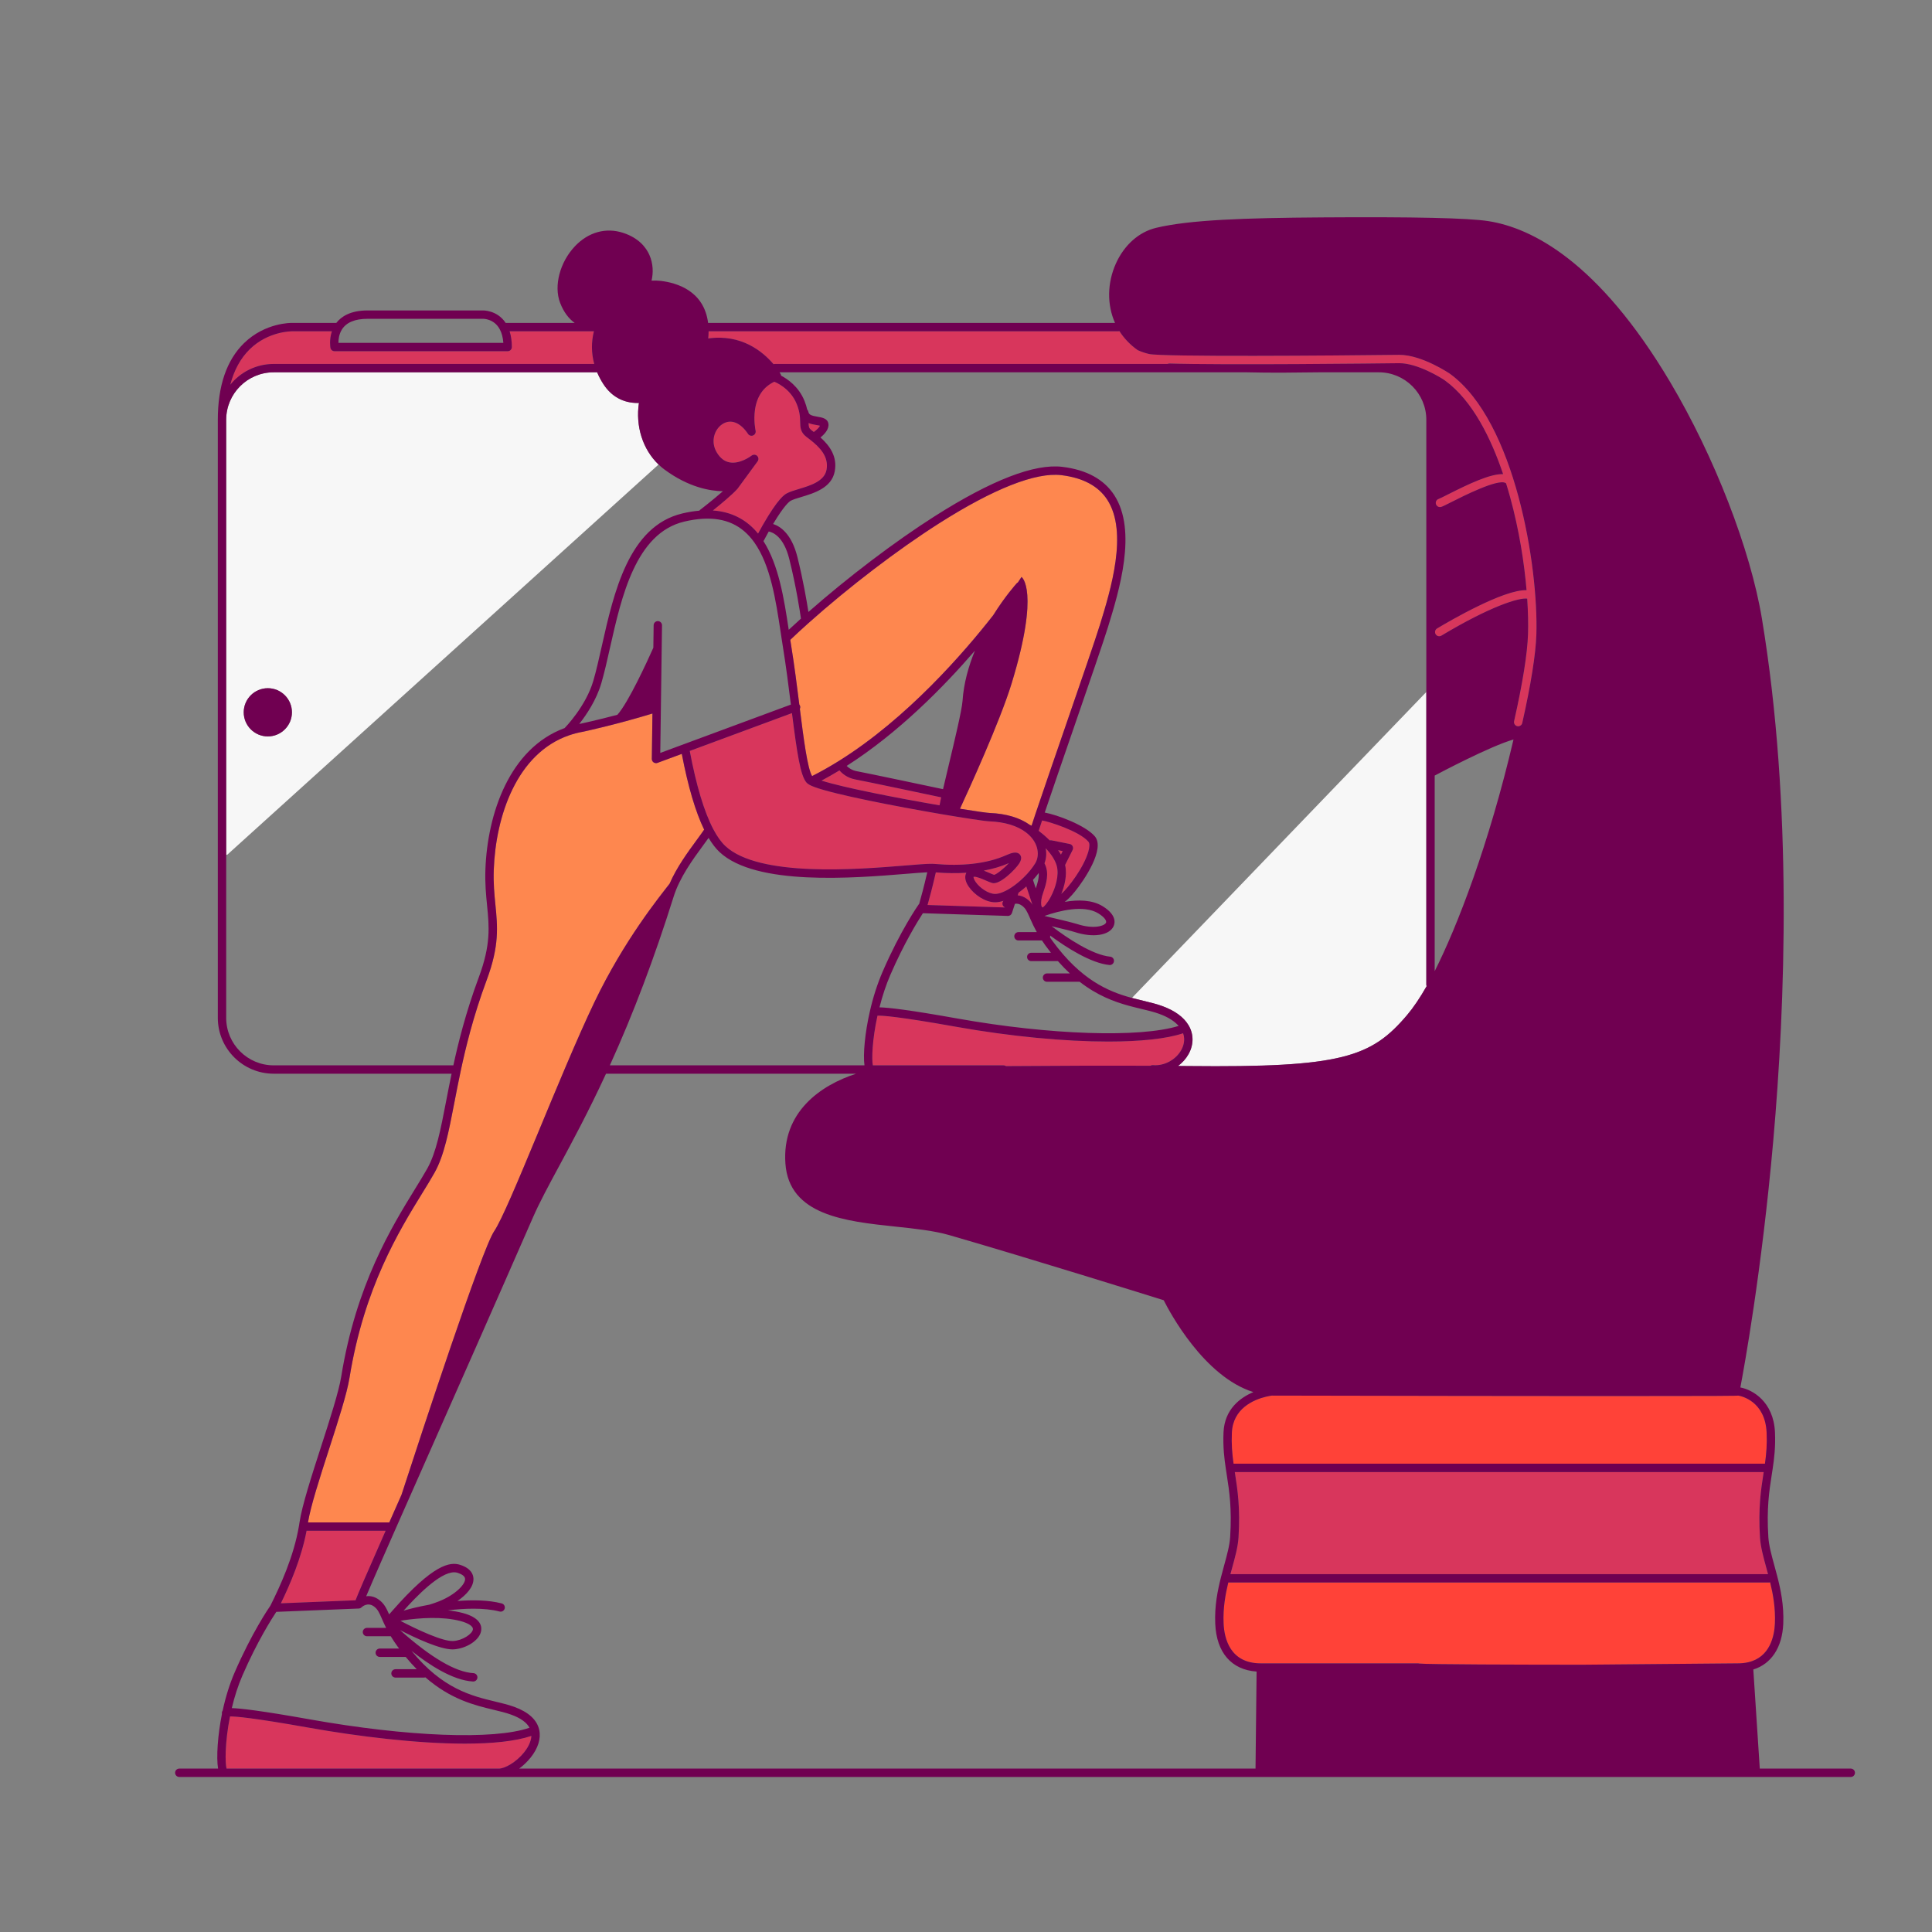 <svg width="375" height="375" viewBox="0 0 375 375" fill="none" xmlns="http://www.w3.org/2000/svg">
<rect x="0" y="0" width="375" height="375" fill="#808080" stroke="none"/>
<path d="M143.168 94.843C143.159 94.856 143.147 94.866 143.137 94.879C143.129 94.888 143.124 94.898 143.116 94.907C142.074 96.06 139.866 97.885 138.367 99.084C141.958 99.327 144.905 100.827 147.14 103.567C147.353 103.168 147.671 102.585 148.062 101.9C151.069 96.663 152.306 95.987 152.713 95.765C153.311 95.439 154.116 95.198 155.047 94.918C157.254 94.256 160.002 93.431 160.425 91.208C160.917 88.618 159.098 86.794 157.253 85.352C157.104 85.236 156.961 85.126 156.825 85.024C156.705 84.933 156.591 84.846 156.486 84.764C155.357 83.888 155.335 82.92 155.311 81.896C155.3 81.42 155.287 80.881 155.172 80.232C155.073 79.652 154.9 79.062 154.645 78.422C153.391 75.288 150.378 74.129 150.348 74.118C150.33 74.111 150.314 74.1 150.297 74.092C148.198 75.085 146.943 76.882 146.551 79.451C146.219 81.63 146.652 83.57 146.657 83.589C146.744 83.971 146.546 84.361 146.186 84.516C145.826 84.671 145.408 84.546 145.19 84.221C143.703 81.991 141.853 81.275 140.239 82.305C138.688 83.295 137.829 85.695 139.143 87.849C139.812 88.941 140.618 89.562 141.608 89.747C143.594 90.118 145.693 88.582 145.888 88.435C145.902 88.424 145.917 88.413 145.933 88.403C146.237 88.192 146.656 88.209 146.941 88.468C147.259 88.758 147.297 89.24 147.032 89.573L143.168 94.843Z" fill="#D8365C"/>
<path d="M213.498 121.264C215.564 114.551 219.022 103.317 214.918 96.996C213.193 94.338 210.196 92.734 206.011 92.227C201.053 91.627 192.852 94.858 182.292 101.573C174.276 106.671 164.793 113.911 156.925 120.938C155.627 122.098 154.442 123.191 153.39 124.197C153.443 124.538 153.496 124.877 153.549 125.207C154.187 129.134 154.715 133.311 155.145 136.749C155.196 136.813 155.242 136.883 155.272 136.965C155.353 137.176 155.338 137.4 155.251 137.591C155.977 143.348 156.729 149.185 157.629 150.642C157.658 150.626 157.683 150.605 157.713 150.592C159.344 149.767 161.036 148.812 162.742 147.753C176.099 139.451 187.287 126.448 192.782 119.415C195.13 115.66 197.276 113.297 197.337 113.231C197.338 113.23 197.338 113.23 197.339 113.229C197.356 113.21 197.378 113.187 197.397 113.17C197.41 113.158 197.426 113.15 197.439 113.139C197.455 113.126 197.471 113.114 197.487 113.103C197.513 113.086 197.54 113.069 197.567 113.055L198.277 111.987C198.277 111.987 201.905 114.47 196.367 132.614C194.09 140.073 187.909 153.572 186.33 156.977C189.67 157.517 191.631 157.782 192.143 157.801C195.297 157.925 197.967 158.731 199.906 160.124C199.984 160.145 200.062 160.174 200.134 160.219C200.134 160.219 200.166 160.24 200.223 160.276C200.436 159.624 200.679 158.89 200.948 158.084C202.423 153.687 204.671 147.164 206.845 140.856C209.85 132.138 212.688 123.902 213.498 121.264Z" fill="#FE874F"/>
<path d="M200.445 175.656C200.405 175.596 200.367 175.532 200.343 175.46L199.21 172.061C198.72 172.499 198.209 172.905 197.696 173.274C197.69 173.297 197.688 173.32 197.681 173.343L197.536 173.784C198.076 173.827 198.674 174.012 199.291 174.453C199.79 174.809 200.149 175.213 200.445 175.656Z" fill="#D8365C"/>
<path d="M140.773 164.198C147.295 170.32 166.519 168.747 175.758 167.991C178.076 167.801 179.907 167.647 180.935 167.663C181.123 167.668 181.272 167.676 181.399 167.685C184.022 167.925 186.5 167.916 188.782 167.66C191.224 167.389 193.422 166.827 195.313 165.987C196.345 165.528 197.38 165.195 197.953 165.861C198.328 166.297 198.283 166.887 197.818 167.613C197.084 168.759 194.037 171.807 192.594 171.394C192.237 171.291 191.802 171.103 191.342 170.904C190.589 170.579 189.553 170.128 189.046 170.183C188.989 170.189 188.968 170.198 188.968 170.198C188.946 170.303 189.016 170.675 189.381 171.202C190.153 172.312 191.82 173.511 193.17 173.511C193.965 173.511 195.122 173.048 196.343 172.241C197.162 171.696 197.993 171.015 198.744 170.272C199.628 169.404 200.39 168.461 200.952 167.543C200.99 167.483 201.017 167.427 201.046 167.37C201.066 167.305 201.096 167.245 201.133 167.186C201.799 165.689 201.465 163.357 199.172 161.589C197.484 160.288 195.032 159.539 192.08 159.423C191.028 159.383 186.644 158.689 182.893 158.053C173.891 156.52 161.994 154.214 158.09 152.762C157.296 152.468 156.825 152.209 156.564 151.923C155.351 150.585 154.696 146.123 153.719 138.413L133.879 145.756C135.145 152.466 136.679 157.571 138.439 160.926C139.18 162.338 139.965 163.439 140.773 164.198Z" fill="#D8365C"/>
<path d="M192.957 169.807C193.522 169.669 194.94 168.494 195.831 167.533C194.355 168.173 192.72 168.658 190.948 168.983C191.3 169.118 191.65 169.269 191.985 169.414C192.355 169.573 192.705 169.725 192.957 169.807Z" fill="#D8365C"/>
<path d="M344.507 315.114C344.638 312.113 344.145 309.425 343.584 307.13C343.514 307.15 343.441 307.163 343.365 307.163H238.41C237.859 309.439 237.366 312.114 237.5 315.114C237.627 318.006 238.735 322.857 244.725 322.857H275.265C275.351 322.857 275.435 322.871 275.513 322.896C277.073 323.069 295.173 323.117 307.14 323.121L337.275 322.857C338.004 322.857 338.675 322.788 339.276 322.65C343.579 321.692 344.4 317.518 344.507 315.114Z" fill="#FF4238"/>
<path d="M341.614 298.437C341.251 292.712 341.802 289.155 342.288 286.016C342.304 285.919 342.318 285.824 342.333 285.727H239.673C239.689 285.824 239.703 285.921 239.718 286.019C240.204 289.157 240.756 292.713 240.393 298.436C240.277 300.243 239.739 302.198 239.171 304.268C239.057 304.683 238.941 305.109 238.825 305.54H343.175C343.061 305.114 342.947 304.693 342.835 304.282C342.266 302.206 341.729 300.246 341.614 298.437Z" fill="#D8365C"/>
<path d="M245.718 271.102C243.342 271.684 239.318 273.364 239.107 278.08C239.007 280.292 239.152 282.082 239.432 284.103H342.574C342.855 282.081 343 280.29 342.9 278.081C342.621 271.942 337.973 270.979 337.406 270.885C337.249 270.902 337.085 270.908 336.927 270.913C336.174 270.926 334.722 270.938 332.709 270.95H332.708C314.443 271.033 248.995 270.89 246.861 270.885C246.737 270.901 246.31 270.96 245.718 271.102Z" fill="#FF4238"/>
<path d="M273.1 197.036C274.315 195.608 275.594 193.717 276.907 191.417C276.87 191.324 276.848 191.223 276.848 191.116V134.314L219.707 193.697C220.463 193.9 221.198 194.078 221.907 194.248C223.216 194.562 224.452 194.858 225.576 195.269C228.015 196.154 229.732 197.4 230.68 198.973C231.73 200.713 231.732 202.775 230.685 204.629C230.179 205.525 229.481 206.293 228.662 206.9C229.318 206.906 229.971 206.913 230.615 206.92C260.434 207.238 266.15 205.221 273.1 197.036Z" fill="#F7F7F7"/>
<path d="M150.139 70.685C150.219 70.659 150.302 70.641 150.39 70.641H226.939C226.819 70.611 226.698 70.58 226.581 70.549C237.702 70.891 267.668 70.544 271.615 70.496C275.125 70.496 279.734 73.317 280.496 73.873C285.892 77.809 289.476 85.259 291.755 92.03C289.286 91.94 285.151 93.894 281.047 95.968C280.234 96.38 279.465 96.768 279.238 96.844C278.812 96.985 278.582 97.444 278.723 97.87C278.837 98.21 279.154 98.426 279.494 98.426C279.579 98.426 279.665 98.413 279.75 98.385C280.075 98.276 280.67 97.978 281.78 97.417C283.995 96.298 290.7 92.909 292.2 93.737C292.229 93.758 292.258 93.778 292.284 93.793C292.3 93.804 292.317 93.812 292.333 93.822C292.623 94.756 292.889 95.671 293.13 96.552C294.879 102.948 295.857 109.254 296.305 114.562C291.889 114.366 281.178 120.64 278.934 121.987C278.55 122.217 278.425 122.716 278.656 123.101C278.808 123.354 279.077 123.495 279.353 123.495C279.495 123.495 279.639 123.457 279.769 123.379C289.326 117.643 294.886 115.965 296.429 116.194C296.605 118.825 296.647 121.165 296.587 123.087C296.47 126.824 295.536 132.665 293.885 139.979C293.787 140.416 294.061 140.851 294.498 140.949C294.558 140.963 294.618 140.969 294.678 140.969C295.049 140.969 295.384 140.713 295.469 140.336C297.142 132.924 298.09 126.976 298.209 123.137C298.618 110.062 294.123 81.804 281.452 72.561C281.401 72.524 276.037 68.873 271.605 68.873C258.927 69.026 225.482 69.295 223.007 68.704C222.149 68.498 221.437 68.242 220.84 67.968C219.386 66.944 218.189 65.701 217.281 64.27C217.212 64.289 217.142 64.302 217.067 64.302H137.54C137.539 64.805 137.511 65.273 137.468 65.692C143.922 64.79 148.083 68.263 150.139 70.685Z" fill="#D8365C"/>
<path d="M194.794 206.782C194.968 206.782 195.128 206.838 195.26 206.931C205.844 206.848 215.261 206.825 223.282 206.863C223.426 206.774 223.597 206.727 223.78 206.74C225.955 206.942 228.206 205.717 229.271 203.831C229.646 203.166 230.124 201.938 229.639 200.556C226.434 201.634 221.341 202.164 215.127 202.164C206.701 202.164 196.222 201.193 185.614 199.301C174.428 197.306 171.224 197.107 170.319 197.135C169.282 201.863 169.179 205.607 169.418 206.782H194.794Z" fill="#D8365C"/>
<path d="M211.264 163.378C209.501 161.321 203.596 159.457 202.269 159.254C202.022 159.999 201.801 160.67 201.609 161.261C202.226 161.732 202.991 162.366 203.745 163.118C203.857 163.091 203.976 163.085 204.097 163.109L207.628 163.815C207.875 163.864 208.086 164.027 208.198 164.254C208.309 164.481 208.308 164.747 208.195 164.974L206.738 167.89C207.192 169.914 206.574 172.087 205.994 173.517C207.399 172.278 210.332 168.409 211.229 165.348C211.508 164.396 211.521 163.677 211.264 163.378Z" fill="#D8365C"/>
<path d="M205.382 165.021C205.586 165.308 205.766 165.594 205.929 165.878L206.268 165.199L205.382 165.021Z" fill="#D8365C"/>
<path d="M202.254 173.989C202.138 174.455 202.079 174.867 202.079 175.212C202.066 175.92 202.253 176.096 202.381 176.145C202.639 175.997 203.261 175.376 203.943 174.089C204.854 172.378 205.636 169.884 205.101 168.012C204.799 166.958 204.08 165.826 202.969 164.648C203.157 165.639 203.09 166.639 202.734 167.567C203.752 169.505 203.025 171.649 202.533 173.1C202.416 173.446 202.314 173.746 202.254 173.989Z" fill="#D8365C"/>
<path d="M187.569 169.398C185.69 169.528 183.701 169.502 181.642 169.33C180.999 172.163 180.412 174.344 180.037 175.659L195.059 176.138L195.063 176.125C194.969 176.086 194.881 176.028 194.805 175.952C194.499 175.647 194.491 175.161 194.773 174.843C194.242 175.02 193.697 175.134 193.171 175.134C191.178 175.134 189.085 173.621 188.048 172.127C187.403 171.198 187.202 170.332 187.467 169.623C187.497 169.544 187.531 169.469 187.569 169.398Z" fill="#D8365C"/>
<path d="M162.939 149.532C161.764 150.244 160.599 150.909 159.457 151.514C163.772 152.889 174.108 154.894 182.362 156.315C182.434 155.926 182.539 155.42 182.684 154.762C180.714 154.345 167.79 151.612 166.02 151.29C164.391 150.994 163.391 150.062 162.939 149.532Z" fill="#D8365C"/>
<path d="M157.483 83.482C157.585 83.562 157.693 83.644 157.808 83.731C157.856 83.768 157.91 83.81 157.96 83.849C158.544 83.439 159.026 82.924 159.156 82.637C158.964 82.581 158.658 82.529 158.436 82.491C158.006 82.418 157.46 82.323 156.942 82.117C156.966 82.874 157.032 83.132 157.483 83.482Z" fill="#D8365C"/>
<path d="M75.558 295.506C76.299 293.829 77.09 292.039 77.933 290.132C81.885 277.979 93.538 242.469 95.909 238.993C98.773 234.791 108.705 208.435 115.389 194.493C121.16 182.457 128.064 173.985 129.969 171.523C131.351 168.342 133.45 165.475 135.196 163.092C135.733 162.359 136.239 161.668 136.665 161.047C136.668 161.043 136.672 161.039 136.676 161.034C135.002 157.598 133.545 152.655 132.336 146.327L127.612 148.075C127.521 148.109 127.426 148.126 127.331 148.126C127.165 148.126 127.001 148.075 126.862 147.977C126.644 147.823 126.515 147.57 126.519 147.303L126.639 138.495C119.564 140.66 113.271 142.006 113.205 142.02C112.259 142.186 111.361 142.416 110.507 142.708C100.267 146.207 96.217 158.476 95.841 168.792C95.745 171.437 95.954 173.553 96.157 175.6C96.581 179.877 96.947 183.571 94.467 190.227C91.792 197.409 90.317 203.692 89.439 207.792C88.97 209.986 88.579 212.013 88.201 213.973C87.088 219.739 86.209 224.292 84.349 227.609C83.69 228.786 82.899 230.071 81.983 231.558C77.478 238.876 70.669 249.936 67.844 267.407C67.337 270.546 65.635 275.81 63.834 281.383C62.093 286.769 60.298 292.326 59.779 295.499H75.496C75.517 295.499 75.537 295.504 75.558 295.506Z" fill="#FE874F"/>
<path d="M51.986 133.58C54.566 133.58 56.665 135.679 56.665 138.259C56.665 140.839 54.566 142.939 51.986 142.939C49.406 142.939 47.306 140.839 47.306 138.259C47.306 135.679 49.406 133.58 51.986 133.58ZM127.824 90.164C124.747 87.221 123.335 82.724 124.014 78.211C123.927 78.213 123.839 78.219 123.754 78.219C120.966 78.22 118.691 76.971 117.117 74.559C116.632 73.812 116.228 73.043 115.902 72.265H53.122C48.038 72.265 43.901 76.401 43.901 81.486V165.905H44.108L127.824 90.164Z" fill="#F7F7F7"/>
<path d="M53.122 70.641H115.338C114.769 68.557 114.747 66.4 115.276 64.302H98.918C99.204 65.196 99.351 66.217 99.351 67.358C99.351 67.807 98.988 68.17 98.54 68.17H64.932C64.538 68.17 64.201 67.887 64.133 67.499C64.119 67.422 63.868 65.927 64.418 64.302H56.714C56.648 64.309 52.087 64.25 48.474 67.792C46.698 69.531 45.439 71.835 44.696 74.669C46.686 72.214 49.723 70.641 53.122 70.641Z" fill="#D8365C"/>
<path d="M101.726 340.134C102.268 339.458 103.075 338.241 103.141 336.941C99.987 338 95.461 338.439 90.247 338.439C80.996 338.44 69.585 337.062 59.843 335.324C49.03 333.4 45.673 333.149 44.643 333.157C43.626 338.254 43.692 342.228 43.971 343.284H96.819C97.964 343.284 100.166 342.079 101.726 340.134Z" fill="#D8365C"/>
<path d="M74.844 297.123H59.504C58.508 302.419 56.321 307.49 54.519 311.2L69.01 310.616C69.452 309.445 70.792 306.308 74.844 297.123Z" fill="#D8365C"/>
<path d="M337.275 322.857L307.14 323.121C295.174 323.117 277.073 323.069 275.513 322.896C275.435 322.871 275.352 322.857 275.265 322.857H244.725C238.735 322.857 237.628 318.006 237.501 315.114C237.366 312.114 237.859 309.438 238.411 307.163H343.366C343.442 307.163 343.514 307.15 343.584 307.13C344.145 309.425 344.638 312.113 344.507 315.114C344.401 317.518 343.58 321.692 339.277 322.65C338.675 322.788 338.004 322.857 337.275 322.857ZM78.336 312.633C80.741 309.949 85.302 305.181 88.155 305.181C88.386 305.181 88.606 305.212 88.812 305.279C89.467 305.488 90.253 305.865 90.275 306.474C90.314 307.579 88.295 309.586 85.229 310.812C84.708 311.02 84.069 311.24 83.331 311.468C81.222 311.851 79.515 312.277 78.336 312.633ZM89.38 314.645C90.928 315.055 91.853 315.666 91.794 316.24C91.701 317.134 89.787 318.425 87.958 318.52C85.921 318.627 80.961 316.298 77.74 314.617L78.248 314.5C81.365 314.043 85.813 313.701 89.38 314.645ZM243.695 343.284H100.77C101.573 342.689 102.342 341.961 102.993 341.149C104.44 339.345 105.033 337.432 104.661 335.761C104.227 333.813 102.591 332.311 99.8 331.295C98.678 330.887 97.447 330.592 96.142 330.278C91.542 329.175 85.896 327.816 79.871 320.427C83.193 323.067 87.831 326.158 91.811 326.379C91.826 326.38 91.842 326.38 91.857 326.38C92.285 326.38 92.643 326.045 92.667 325.613C92.692 325.165 92.349 324.783 91.901 324.758C88.445 324.566 83.644 321.749 77.633 316.394C80.665 317.953 85.368 320.146 87.841 320.146C87.91 320.146 87.977 320.144 88.043 320.141C90.405 320.018 93.202 318.396 93.408 316.408C93.518 315.354 92.98 313.919 89.795 313.075C88.879 312.833 87.913 312.67 86.93 312.567C90.055 312.192 93.945 312.009 96.973 312.794C97.409 312.908 97.85 312.647 97.962 312.213C98.075 311.779 97.814 311.336 97.38 311.223C94.773 310.546 91.62 310.532 88.785 310.753C90.581 309.531 91.952 307.975 91.897 306.416C91.866 305.56 91.393 304.4 89.307 303.732C87.368 303.112 84.127 303.562 76.179 312.622C75.929 312.907 75.718 313.147 75.557 313.324C75.545 313.327 75.532 313.33 75.52 313.332C75.005 312.16 74.553 311.22 73.518 310.48C72.661 309.868 71.816 309.732 71.078 309.832C72.403 306.674 75.313 300.082 76.738 296.854C78.409 293.067 80.367 288.643 82.562 283.685C88.32 270.674 95.486 254.482 103.464 236.259C104.714 233.401 106.468 230.152 108.498 226.389C111.046 221.667 114.204 215.813 117.629 208.405H166.179C159.284 210.634 151.749 215.845 152.447 225.836C153.15 235.896 164.106 237.055 173.771 238.078C177.623 238.485 181.261 238.871 184.256 239.736C200.297 244.375 222.876 251.436 225.876 252.375C227 254.618 233.675 267.199 243.281 270.204C240.8 271.249 237.689 273.46 237.486 278.007C237.356 280.896 237.648 283.173 237.932 285.079C237.991 285.474 238.053 285.869 238.114 286.268C238.611 289.473 239.125 292.787 238.773 298.333C238.668 299.973 238.175 301.764 237.606 303.838C237.404 304.575 237.194 305.337 236.994 306.124C236.355 308.644 235.722 311.692 235.879 315.186C236.124 320.784 239.037 324.114 243.905 324.448L243.695 343.284ZM43.971 343.284C43.692 342.228 43.626 338.254 44.644 333.157C45.674 333.149 49.03 333.4 59.843 335.324C69.585 337.061 80.996 338.44 90.247 338.439C95.461 338.439 99.987 337.999 103.141 336.941C103.076 338.241 102.269 339.458 101.727 340.133C100.166 342.079 97.965 343.284 96.82 343.284H43.971ZM47.049 325.23C49.922 318.6 52.822 314.073 53.629 312.861L69.636 312.215C69.841 312.207 70.024 312.123 70.162 311.992C70.166 311.988 70.17 311.986 70.174 311.982C70.289 311.871 71.337 310.916 72.573 311.801C73.31 312.327 73.618 313.033 74.129 314.202C74.352 314.71 74.609 315.299 74.947 315.97H71.227C70.779 315.97 70.415 316.334 70.415 316.782C70.415 317.23 70.779 317.594 71.227 317.594H75.846C76.226 318.227 76.663 318.886 77.154 319.561C77.259 319.706 77.364 319.843 77.469 319.984H73.711C73.263 319.984 72.899 320.347 72.899 320.796C72.899 321.244 73.263 321.607 73.711 321.607H78.742C79.462 322.479 80.179 323.273 80.891 323.994H76.767C76.319 323.994 75.955 324.357 75.955 324.805C75.955 325.253 76.319 325.617 76.767 325.617H82.307C82.399 325.617 82.486 325.598 82.568 325.57C87.506 329.872 92.129 330.985 95.764 331.857C97.022 332.159 98.21 332.444 99.245 332.821C101.05 333.477 102.226 334.329 102.778 335.353C95.877 337.754 79.139 337.115 60.127 333.726C50.551 332.022 46.662 331.59 44.992 331.542C45.531 329.26 46.221 327.14 47.049 325.23ZM59.504 297.123H74.845C70.793 306.308 69.453 309.445 69.01 310.616L54.52 311.2C56.322 307.489 58.508 302.419 59.504 297.123ZM63.834 281.383C65.635 275.809 67.337 270.546 67.844 267.406C70.669 249.935 77.478 238.876 81.984 231.558C82.9 230.07 83.69 228.786 84.35 227.609C86.21 224.292 87.088 219.738 88.201 213.973C88.579 212.013 88.971 209.986 89.44 207.792C90.317 203.691 91.793 197.409 94.467 190.227C96.947 183.571 96.581 179.877 96.158 175.599C95.955 173.553 95.745 171.437 95.841 168.792C96.217 158.476 100.267 146.207 110.507 142.708C111.362 142.416 112.26 142.186 113.206 142.02C113.271 142.006 119.564 140.66 126.639 138.495L126.519 147.303C126.516 147.57 126.644 147.822 126.863 147.977C127.002 148.075 127.166 148.125 127.331 148.125C127.426 148.125 127.521 148.109 127.613 148.075L132.337 146.327C133.545 152.655 135.003 157.598 136.676 161.034C136.673 161.039 136.669 161.042 136.665 161.047C136.24 161.668 135.733 162.359 135.197 163.091C133.45 165.475 131.352 168.342 129.969 171.523C128.065 173.985 121.16 182.457 115.39 194.493C108.705 208.435 98.774 234.79 95.909 238.992C93.539 242.469 81.885 277.978 77.934 290.132C77.09 292.038 76.299 293.829 75.559 295.506C75.538 295.504 75.518 295.499 75.497 295.499H59.78C60.298 292.325 62.093 286.768 63.834 281.383ZM53.122 206.782C48.038 206.782 43.902 202.646 43.902 197.561V81.486C43.902 76.401 48.038 72.265 53.122 72.265H115.902C116.228 73.043 116.633 73.812 117.118 74.559C118.691 76.971 120.967 78.22 123.754 78.219C123.839 78.219 123.928 78.213 124.014 78.21C123.335 82.724 124.747 87.221 127.825 90.164C127.837 90.176 127.847 90.188 127.859 90.199C128.234 90.555 128.597 90.861 128.967 91.131C133.656 94.602 137.829 95.307 140.315 95.346C138.41 97.027 135.892 98.965 135.858 98.991C135.808 99.029 135.765 99.074 135.727 99.12C134.674 99.213 133.573 99.39 132.44 99.661C122.043 102.122 119.148 115.004 116.822 125.354C116.269 127.814 115.747 130.137 115.168 132.127C113.72 137.103 109.676 141.23 109.636 141.271C109.622 141.285 109.613 141.301 109.6 141.315C98.866 145.247 94.61 158.005 94.219 168.733C94.119 171.488 94.334 173.659 94.542 175.76C94.946 179.836 95.295 183.357 92.946 189.66C90.376 196.563 88.9 202.633 87.997 206.782H53.122ZM48.474 67.792C52.087 64.25 56.649 64.309 56.714 64.302H64.419C63.869 65.927 64.12 67.422 64.133 67.499C64.201 67.887 64.539 68.17 64.932 68.17H98.54C98.988 68.17 99.352 67.807 99.352 67.358C99.352 66.217 99.204 65.196 98.918 64.302H115.277C114.748 66.4 114.77 68.557 115.338 70.641H53.122C49.723 70.641 46.687 72.214 44.697 74.669C45.439 71.835 46.699 69.532 48.474 67.792ZM66.326 64.018C67.179 62.599 68.868 61.879 71.345 61.879L93.702 61.879C93.792 61.872 95.886 61.84 97.002 63.908C97.002 63.909 97.003 63.909 97.003 63.91C97.388 64.62 97.621 65.504 97.7 66.547H65.689C65.687 65.906 65.79 64.91 66.326 64.018ZM137.54 64.302H217.067C217.142 64.302 217.212 64.289 217.281 64.27C218.189 65.701 219.387 66.944 220.84 67.968C221.438 68.241 222.149 68.498 223.007 68.704C225.482 69.295 258.928 69.026 271.605 68.873C276.037 68.873 281.402 72.524 281.452 72.561C294.123 81.804 298.619 110.062 298.21 123.137C298.09 126.976 297.142 132.924 295.469 140.336C295.384 140.713 295.049 140.969 294.678 140.969C294.619 140.969 294.559 140.963 294.499 140.949C294.061 140.851 293.787 140.416 293.885 139.979C295.536 132.665 296.471 126.824 296.587 123.087C296.647 121.165 296.605 118.825 296.429 116.194C294.886 115.965 289.326 117.643 279.77 123.379C279.639 123.457 279.495 123.495 279.353 123.495C279.077 123.495 278.808 123.354 278.656 123.101C278.425 122.716 278.55 122.217 278.934 121.987C281.178 120.639 291.889 114.366 296.305 114.562C295.857 109.253 294.88 102.948 293.13 96.552C292.889 95.671 292.624 94.756 292.333 93.822C292.318 93.811 292.3 93.804 292.285 93.793C292.258 93.778 292.229 93.758 292.201 93.737C290.7 92.909 283.995 96.298 281.78 97.417C280.67 97.978 280.076 98.276 279.75 98.384C279.665 98.413 279.579 98.426 279.494 98.426C279.154 98.426 278.837 98.21 278.723 97.87C278.583 97.444 278.813 96.985 279.238 96.844C279.465 96.768 280.234 96.38 281.048 95.968C285.152 93.894 289.286 91.94 291.755 92.03C289.476 85.259 285.893 77.809 280.496 73.873C279.734 73.317 275.126 70.496 271.615 70.496C267.668 70.544 237.702 70.891 226.581 70.549C226.698 70.58 226.819 70.611 226.939 70.641H150.391C150.303 70.641 150.219 70.659 150.139 70.685C148.083 68.263 143.923 64.79 137.468 65.692C137.511 65.273 137.539 64.805 137.54 64.302ZM278.471 188.502V150.54C279.378 150.057 289.315 144.795 293.769 143.536C289.006 163.908 282.84 179.88 278.471 188.502ZM230.685 204.629C231.732 202.774 231.73 200.713 230.68 198.973C229.733 197.4 228.015 196.154 225.576 195.269C224.452 194.858 223.216 194.562 221.908 194.248C221.198 194.078 220.464 193.9 219.708 193.696C219.646 193.68 219.587 193.666 219.525 193.649C215.061 192.428 209.754 190.157 204.243 182.581C204.095 182.376 203.95 182.169 203.808 181.962C203.829 181.889 203.845 181.813 203.845 181.733C203.845 181.681 203.839 181.631 203.829 181.581C207.025 183.946 211.766 186.962 215.333 187.306C215.36 187.308 215.386 187.31 215.412 187.31C215.825 187.31 216.178 186.995 216.219 186.576C216.262 186.13 215.935 185.733 215.489 185.69C212.025 185.355 207.121 182.066 204.124 179.778C205.943 180.209 207.953 180.7 208.632 180.919C212.152 182.054 215.31 181.579 216.144 179.786C216.422 179.187 216.777 177.614 214.076 175.928C212.021 174.643 209.289 174.599 206.658 175.054C207.166 174.685 207.8 174.068 208.614 173.079C210.401 170.91 214.58 164.747 212.497 162.321C210.668 160.187 205.194 158.152 202.784 157.717C204.252 153.363 206.348 147.281 208.38 141.385C211.389 132.653 214.232 124.405 215.05 121.741C217.2 114.757 220.797 103.069 216.28 96.112C214.281 93.032 210.892 91.183 206.207 90.615C200.794 89.957 192.458 93.185 181.422 100.203C173.695 105.117 164.624 112 156.914 118.783C156.596 116.727 155.893 112.588 154.774 108.107C153.654 103.634 151.491 102.175 150.058 101.706C152.157 98.198 153.148 97.377 153.49 97.19C153.941 96.945 154.705 96.716 155.514 96.473C158.003 95.725 161.412 94.702 162.02 91.511C162.575 88.593 161.014 86.483 159.254 84.909C159.966 84.342 160.972 83.329 160.79 82.223C160.62 81.216 159.56 81.036 158.709 80.891C157.516 80.688 157.002 80.509 156.906 79.932C156.877 79.758 156.794 79.608 156.679 79.493C156.557 78.952 156.385 78.401 156.153 77.82C155.017 74.98 152.76 73.508 151.613 72.915C151.601 72.81 151.572 72.707 151.52 72.612C151.514 72.6 151.441 72.472 151.31 72.265H242.03C246.682 72.386 251.782 72.319 255.881 72.265H267.627C272.712 72.265 276.848 76.401 276.848 81.486V191.116C276.848 191.222 276.87 191.323 276.907 191.416C275.594 193.717 274.315 195.608 273.1 197.036C266.15 205.221 260.434 207.238 230.615 206.92C229.971 206.912 229.319 206.906 228.663 206.9C229.481 206.293 230.18 205.524 230.685 204.629ZM170.32 197.135C171.225 197.107 174.429 197.306 185.614 199.302C196.222 201.193 206.702 202.164 215.127 202.164C221.342 202.164 226.434 201.634 229.64 200.556C230.124 201.938 229.646 203.166 229.272 203.831C228.206 205.717 225.956 206.942 223.78 206.741C223.598 206.727 223.426 206.774 223.282 206.863C215.262 206.825 205.845 206.848 195.261 206.931C195.129 206.838 194.969 206.782 194.794 206.782H169.418C169.18 205.607 169.282 201.863 170.32 197.135ZM190.948 168.983C192.72 168.659 194.356 168.173 195.831 167.533C194.941 168.493 193.522 169.669 192.958 169.807C192.705 169.725 192.355 169.573 191.986 169.414C191.651 169.269 191.3 169.118 190.948 168.983ZM153.72 138.413C154.697 146.123 155.351 150.584 156.564 151.922C156.825 152.208 157.296 152.467 158.091 152.762C161.994 154.214 173.891 156.52 182.893 158.053C186.645 158.689 191.029 159.382 192.08 159.423C195.033 159.538 197.485 160.288 199.173 161.589C201.466 163.357 201.799 165.688 201.133 167.186C201.097 167.245 201.066 167.305 201.046 167.37C201.018 167.427 200.99 167.483 200.953 167.543C200.391 168.461 199.628 169.404 198.744 170.271C197.994 171.014 197.163 171.696 196.344 172.241C195.122 173.048 193.966 173.511 193.171 173.511C191.821 173.511 190.153 172.312 189.382 171.201C189.016 170.675 188.947 170.302 188.968 170.198C188.968 170.198 188.989 170.189 189.046 170.183C189.554 170.128 190.589 170.579 191.342 170.904C191.803 171.103 192.238 171.291 192.595 171.394C194.038 171.807 197.085 168.759 197.818 167.613C198.283 166.887 198.329 166.297 197.954 165.861C197.38 165.195 196.346 165.528 195.313 165.987C193.422 166.827 191.225 167.389 188.783 167.66C186.5 167.916 184.022 167.924 181.4 167.685C181.272 167.676 181.124 167.667 180.935 167.663C179.907 167.647 178.076 167.801 175.759 167.991C166.52 168.747 147.296 170.32 140.773 164.198C139.966 163.438 139.181 162.338 138.439 160.926C136.679 157.57 135.145 152.466 133.88 145.756L153.72 138.413ZM153.094 122.243C152.202 116.341 151.182 109.716 148.181 105.018C148.222 104.97 148.261 104.92 148.292 104.861C148.296 104.853 148.663 104.145 149.214 103.161C150.121 103.348 152.135 104.247 153.199 108.5C154.556 113.936 155.293 118.861 155.464 120.07C154.625 120.825 153.831 121.552 153.094 122.243ZM182.684 154.762C182.539 155.42 182.434 155.926 182.363 156.315C174.108 154.894 163.772 152.889 159.457 151.514C160.6 150.909 161.765 150.244 162.939 149.532C163.391 150.062 164.391 150.994 166.02 151.29C167.79 151.612 180.714 154.345 182.684 154.762ZM166.311 149.693C165.329 149.514 164.685 149.014 164.338 148.662C174.409 142.238 183.194 133.291 189.227 126.297C188.016 129.251 187.06 132.582 186.826 136.058C186.707 137.791 185.274 143.793 184.122 148.616C183.728 150.264 183.354 151.833 183.043 153.178C181.077 152.762 168.132 150.024 166.311 149.693ZM200.948 158.083C200.68 158.889 200.437 159.623 200.223 160.276C200.167 160.24 200.135 160.219 200.135 160.219C200.062 160.174 199.985 160.145 199.906 160.124C197.967 158.731 195.297 157.924 192.143 157.801C191.631 157.781 189.671 157.517 186.331 156.977C187.909 153.572 194.09 140.073 196.367 132.614C201.906 114.47 198.277 111.987 198.277 111.987L197.568 113.054C197.54 113.069 197.514 113.085 197.488 113.103C197.471 113.114 197.456 113.126 197.44 113.138C197.426 113.15 197.411 113.158 197.397 113.17C197.378 113.187 197.356 113.21 197.339 113.229C197.339 113.229 197.338 113.23 197.338 113.23C197.277 113.297 195.13 115.66 192.783 119.415C187.288 126.448 176.1 139.45 162.743 147.752C161.037 148.811 159.345 149.767 157.713 150.592C157.683 150.605 157.658 150.626 157.63 150.642C156.729 149.185 155.977 143.348 155.251 137.59C155.339 137.4 155.353 137.176 155.273 136.964C155.242 136.883 155.197 136.813 155.146 136.749C154.716 133.311 154.188 129.134 153.55 125.206C153.497 124.877 153.443 124.538 153.391 124.196C154.443 123.191 155.628 122.098 156.926 120.938C164.794 113.91 174.277 106.671 182.293 101.573C192.853 94.857 201.054 91.626 206.012 92.227C210.197 92.734 213.193 94.338 214.919 96.996C219.022 103.317 215.565 114.551 213.499 121.263C212.688 123.902 209.85 132.137 206.846 140.856C204.672 147.164 202.424 153.686 200.948 158.083ZM205.994 173.517C206.574 172.087 207.192 169.914 206.738 167.89L208.195 164.973C208.308 164.747 208.309 164.481 208.198 164.254C208.087 164.027 207.876 163.864 207.628 163.815L204.098 163.109C203.976 163.085 203.858 163.091 203.746 163.118C202.991 162.366 202.226 161.732 201.609 161.261C201.802 160.67 202.023 159.999 202.27 159.254C203.596 159.457 209.502 161.321 211.265 163.378C211.522 163.677 211.509 164.396 211.23 165.348C210.333 168.409 207.4 172.277 205.994 173.517ZM205.383 165.021L206.268 165.198L205.929 165.878C205.766 165.594 205.587 165.308 205.383 165.021ZM202.736 177.784C202.793 177.764 202.851 177.743 202.91 177.723C205.544 176.807 210.385 175.534 213.216 177.304C214.443 178.07 214.831 178.758 214.672 179.101C214.373 179.744 212.266 180.386 209.13 179.374C208.154 179.059 204.784 178.261 202.736 177.784ZM202.734 167.567C203.09 166.639 203.158 165.638 202.969 164.647C204.08 165.826 204.8 166.958 205.102 168.012C205.637 169.884 204.854 172.378 203.944 174.089C203.261 175.376 202.639 175.997 202.381 176.145C202.253 176.096 202.067 175.92 202.079 175.211C202.079 174.867 202.138 174.455 202.254 173.989C202.315 173.746 202.416 173.446 202.533 173.1C203.025 171.649 203.752 169.504 202.734 167.567ZM200.498 170.79C200.903 170.351 201.274 169.9 201.613 169.446C201.697 170.445 201.359 171.506 201.046 172.432L200.498 170.79ZM197.537 173.784L197.681 173.343C197.688 173.32 197.691 173.297 197.696 173.273C198.21 172.905 198.721 172.499 199.21 172.061L200.344 175.46C200.367 175.532 200.405 175.595 200.446 175.656C200.15 175.213 199.79 174.809 199.292 174.453C198.674 174.012 198.077 173.826 197.537 173.784ZM188.048 172.127C189.085 173.621 191.178 175.134 193.171 175.134C193.698 175.134 194.242 175.02 194.773 174.843C194.492 175.161 194.5 175.647 194.805 175.952C194.882 176.028 194.97 176.085 195.064 176.125L195.059 176.138L180.038 175.659C180.413 174.344 180.999 172.163 181.642 169.33C183.702 169.501 185.691 169.528 187.57 169.398C187.531 169.469 187.497 169.544 187.467 169.623C187.203 170.332 187.404 171.198 188.048 172.127ZM200.168 186.554H205.343C206.121 187.437 206.893 188.23 207.659 188.941H203.224C202.776 188.941 202.412 189.305 202.412 189.753C202.412 190.201 202.776 190.564 203.224 190.564H209.564C212.967 193.212 216.199 194.422 219.097 195.215C219.944 195.447 220.75 195.639 221.529 195.827C222.791 196.129 223.983 196.415 225.02 196.794C226.68 197.396 227.954 198.195 228.776 199.128C221.269 201.464 203.818 200.897 185.899 197.704C176.486 196.024 172.489 195.559 170.708 195.527C171.279 193.275 171.983 191.148 172.824 189.207C175.432 183.184 178.063 178.899 179.131 177.254L195.617 177.78C195.626 177.78 195.634 177.78 195.643 177.78C195.993 177.78 196.305 177.555 196.414 177.221L197 175.427C197.46 175.345 197.905 175.458 198.349 175.775C199.05 176.275 199.349 176.906 199.855 178.061C199.928 178.232 200.004 178.411 200.083 178.578C200.394 179.284 200.753 180.05 201.244 180.922H197.684C197.236 180.922 196.872 181.285 196.872 181.733C196.872 182.181 197.236 182.545 197.684 182.545H202.245C202.465 182.874 202.691 183.205 202.929 183.534C203.282 184.02 203.635 184.485 203.988 184.931H200.168C199.719 184.931 199.356 185.294 199.356 185.743C199.356 186.191 199.719 186.554 200.168 186.554ZM156.942 82.117C157.46 82.323 158.007 82.418 158.436 82.491C158.658 82.529 158.965 82.581 159.156 82.637C159.027 82.924 158.545 83.439 157.961 83.849C157.911 83.81 157.857 83.768 157.809 83.731C157.694 83.644 157.585 83.562 157.483 83.482C157.032 83.132 156.967 82.874 156.942 82.117ZM146.942 88.468C146.656 88.209 146.237 88.192 145.933 88.403C145.918 88.413 145.903 88.424 145.889 88.435C145.694 88.582 143.594 90.118 141.609 89.747C140.618 89.562 139.812 88.942 139.144 87.849C137.829 85.695 138.689 83.295 140.239 82.305C141.853 81.275 143.704 81.991 145.191 84.221C145.408 84.547 145.826 84.67 146.186 84.516C146.546 84.361 146.744 83.971 146.657 83.588C146.653 83.57 146.219 81.63 146.552 79.451C146.943 76.882 148.199 75.085 150.298 74.092C150.315 74.1 150.331 74.111 150.348 74.117C150.378 74.129 153.392 75.288 154.645 78.422C154.901 79.062 155.073 79.652 155.172 80.232C155.288 80.881 155.301 81.42 155.312 81.896C155.335 82.92 155.358 83.888 156.486 84.764C156.592 84.846 156.706 84.933 156.826 85.024C156.961 85.126 157.105 85.236 157.253 85.352C159.098 86.794 160.918 88.618 160.426 91.208C160.002 93.43 157.255 94.256 155.047 94.918C154.116 95.198 153.312 95.439 152.713 95.765C152.307 95.987 151.069 96.663 148.062 101.9C147.672 102.585 147.354 103.168 147.14 103.567C144.905 100.827 141.958 99.327 138.368 99.084C139.867 97.885 142.075 96.06 143.116 94.907C143.124 94.898 143.13 94.888 143.138 94.879C143.148 94.866 143.159 94.856 143.169 94.843L147.032 89.573C147.297 89.241 147.26 88.758 146.942 88.468ZM127.695 120.556C127.262 120.546 126.878 120.909 126.872 121.357L126.813 125.727C125.587 128.467 121.947 136.393 119.837 138.739C115.801 139.805 112.922 140.421 112.897 140.426C112.741 140.454 112.586 140.486 112.431 140.517C113.835 138.737 115.77 135.866 116.726 132.581C117.32 130.543 117.848 128.196 118.406 125.71C120.633 115.801 123.404 103.468 132.816 101.241C134.07 100.941 135.28 100.757 136.412 100.693C140.768 100.441 144.044 101.944 146.417 105.291C149.562 109.728 150.594 116.562 151.505 122.593L151.707 123.922C151.784 124.445 151.866 124.965 151.948 125.467C152.569 129.293 153.087 133.37 153.511 136.759L128.158 146.142L128.273 137.791V137.79L128.496 121.379C128.502 120.931 128.143 120.563 127.695 120.556ZM167.792 206.782H118.372C122.946 196.703 127.003 185.978 130.755 174.034C131.928 170.298 134.467 166.834 136.506 164.051C136.868 163.557 137.214 163.084 137.536 162.632C138.209 163.76 138.921 164.684 139.661 165.381C146.71 171.997 165.693 170.443 175.891 169.609C177.567 169.471 178.976 169.357 179.983 169.309C179.336 172.126 178.757 174.243 178.409 175.45C178.369 175.488 178.331 175.529 178.298 175.577C178.156 175.779 174.769 180.63 171.335 188.562C170.313 190.92 169.473 193.524 168.841 196.3C167.889 200.443 167.496 204.645 167.792 206.782ZM332.708 270.95H332.709C334.722 270.938 336.174 270.926 336.927 270.913C337.086 270.908 337.25 270.902 337.406 270.885C337.974 270.979 342.621 271.942 342.9 278.081C343 280.29 342.855 282.08 342.574 284.103H239.433C239.152 282.082 239.007 280.292 239.108 278.08C239.318 273.364 243.342 271.683 245.719 271.102C246.31 270.96 246.738 270.901 246.862 270.885C248.995 270.89 314.443 271.033 332.708 270.95ZM343.175 305.54H238.826C238.941 305.109 239.057 304.683 239.171 304.268C239.74 302.198 240.277 300.243 240.393 298.436C240.756 292.713 240.205 289.157 239.719 286.019C239.703 285.921 239.689 285.825 239.674 285.727H342.333C342.318 285.824 342.304 285.919 342.289 286.017C341.802 289.155 341.252 292.712 341.614 298.437C341.73 300.246 342.267 302.206 342.835 304.282C342.948 304.693 343.062 305.114 343.175 305.54ZM359.234 343.284H341.563C341.565 343.25 341.569 343.217 341.566 343.182L340.317 324.051C343.819 322.962 345.925 319.774 346.129 315.186C346.285 311.622 345.625 308.511 344.96 305.939C344.776 305.223 344.586 304.528 344.401 303.853C343.831 301.773 343.339 299.977 343.234 298.334C342.883 292.786 343.397 289.471 343.893 286.265C343.955 285.864 344.016 285.467 344.076 285.071C344.36 283.166 344.652 280.891 344.522 278.007C344.249 272.016 340.13 269.731 337.802 269.305C338.479 265.754 341.939 246.924 344.197 221.32C346.505 195.152 347.995 156.345 341.987 120.079C339.759 106.638 332.769 88.613 324.178 74.157C310.248 50.716 297.296 44.232 288.884 42.92C284.957 42.309 274.421 42.072 256.668 42.196C241.553 42.296 230.883 42.67 224.399 44.223C221.065 45.02 218.221 47.545 216.596 51.148C214.9 54.909 214.85 59.154 216.425 62.679H137.441C136.651 56.458 131.389 54.892 128.238 54.519C127.652 54.45 127.059 54.439 126.464 54.474C126.806 53.033 126.818 51.217 126.044 49.479C125.42 48.077 124.029 46.196 120.942 45.194C117.605 44.109 114.203 45.054 111.609 47.782C108.679 50.863 107.459 55.476 108.707 58.751C109.436 60.666 110.458 61.895 111.542 62.679H98.152C96.497 60.174 93.764 60.253 93.674 60.256H71.345C67.976 60.256 66.205 61.478 65.279 62.679L56.734 62.679C56.52 62.671 51.475 62.596 47.36 66.61C43.988 69.9 42.278 74.905 42.278 81.486V197.561C42.278 203.54 47.143 208.405 53.122 208.405H87.652C87.268 210.25 86.932 211.986 86.607 213.665C85.522 219.287 84.665 223.726 82.934 226.816C82.29 227.963 81.507 229.234 80.601 230.706C76.029 238.134 69.118 249.358 66.241 267.148C65.754 270.164 63.993 275.614 62.289 280.884C60.481 286.478 58.611 292.264 58.131 295.52C58.1 295.73 58.068 295.937 58.032 296.149C57.043 302.071 54.401 307.822 52.488 311.65C52.103 312.206 48.855 316.98 45.559 324.584C44.592 326.818 43.806 329.32 43.221 332.018C43.141 332.135 43.083 332.265 43.067 332.409C43.056 332.5 43.063 332.59 43.081 332.678C42.252 336.781 41.966 341.148 42.329 343.284H34.798C34.35 343.284 33.987 343.647 33.987 344.095C33.987 344.544 34.35 344.907 34.798 344.907H359.234C359.683 344.907 360.046 344.544 360.046 344.095C360.046 343.647 359.683 343.284 359.234 343.284Z" fill="#700051"/>
<path d="M51.985 142.939C54.565 142.939 56.665 140.839 56.665 138.259C56.665 135.679 54.565 133.58 51.985 133.58C49.405 133.58 47.306 135.679 47.306 138.259C47.306 140.839 49.405 142.939 51.985 142.939Z" fill="#700051"/>
</svg>
